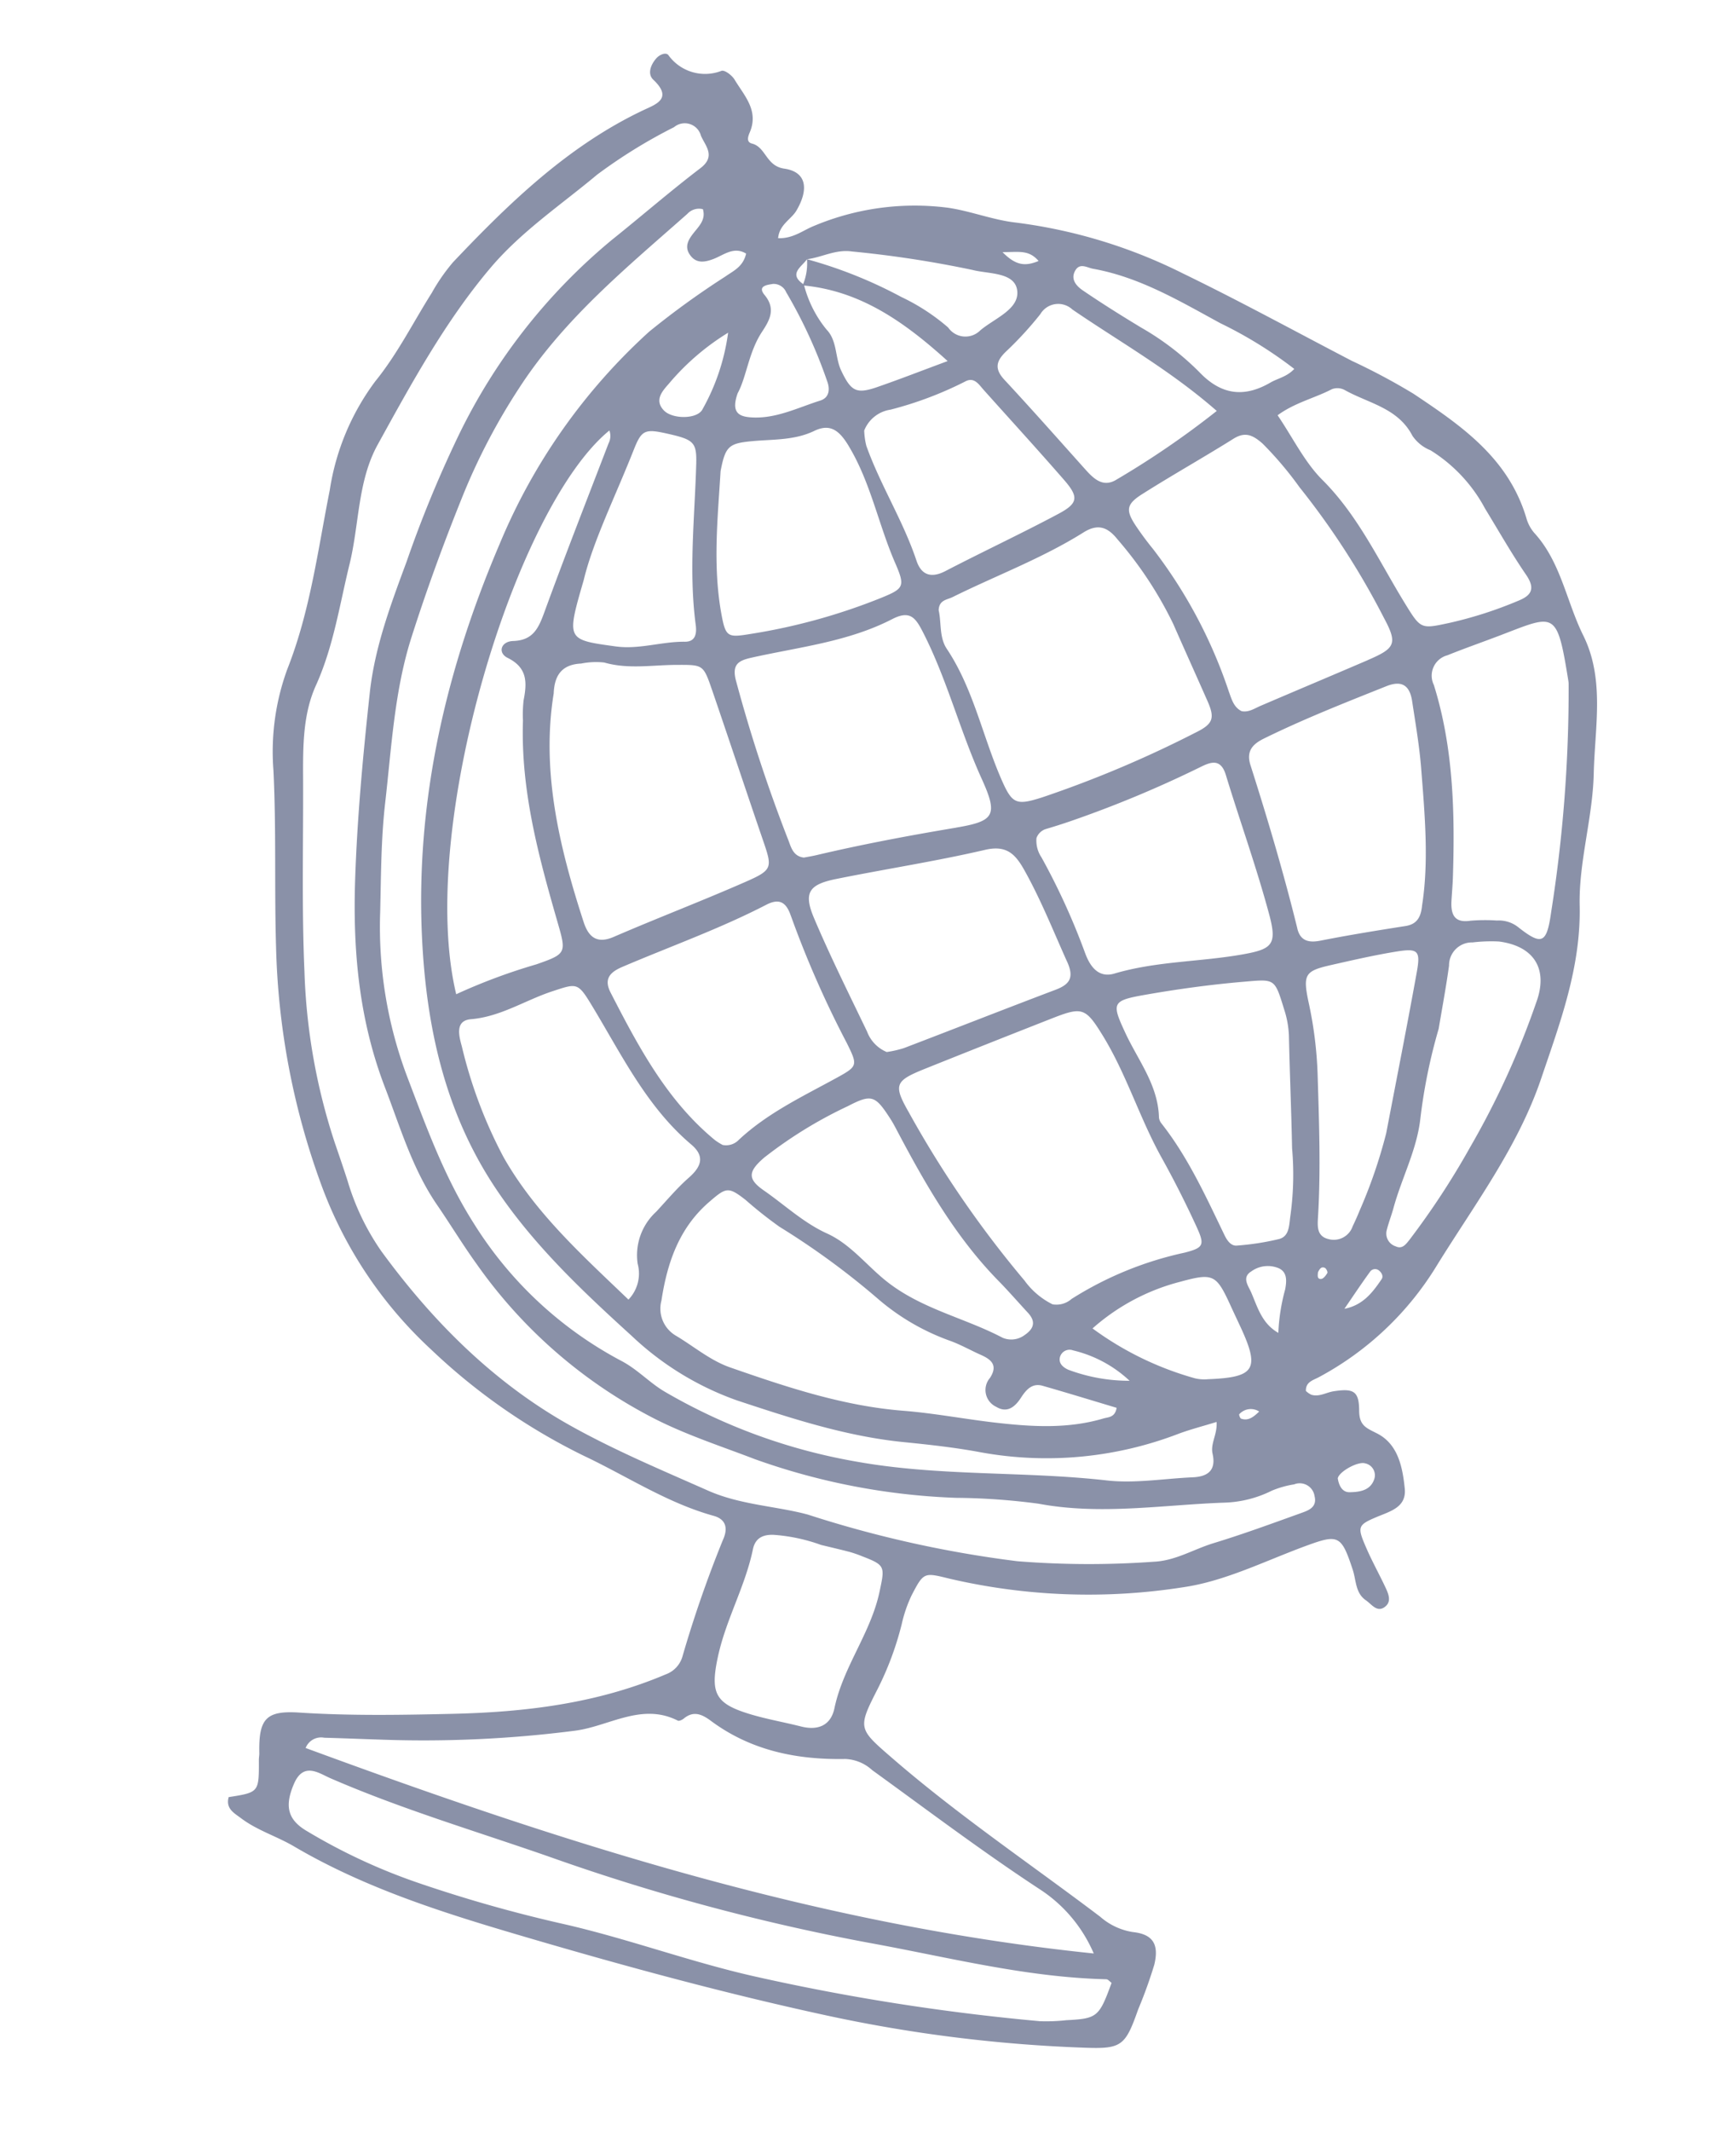 <svg xmlns="http://www.w3.org/2000/svg" width="164.737" height="202.182" viewBox="0 0 164.737 202.182">
  <path id="Path_4218" data-name="Path 4218" d="M664.139,112.23a22.774,22.774,0,0,0,1.045,9.607c1.628,5.381,2.8,10.9,4.328,16.316a70.427,70.427,0,0,0,9.586,20.732,39.981,39.981,0,0,0,13.849,12.623,57.779,57.779,0,0,0,16.554,6.306c4.432.886,8.758,2.427,13.321,2.545,1.31.034,1.617.918,1.414,2a112.911,112.911,0,0,0-1.05,11.6,2.554,2.554,0,0,1-1.126,2.09c-5.665,4.271-12.081,6.711-18.81,8.552-4.66,1.275-9.313,2.52-14.07,3.383-3.108.564-3.592,1.5-2.739,4.652.056.208.064.429.117.638.755,2.975.756,2.975-1.93,4.111-.024,1.143.88,1.342,1.633,1.662,1.769.751,3.7.837,5.509,1.372,7.762,2.29,15.727,2.714,23.7,3.041,9.758.4,19.52.6,29.28.295a138.764,138.764,0,0,0,24.617-2.99c3.283-.7,3.537-1.134,3.876-4.708a43.718,43.718,0,0,0,.46-4.507c-.02-1.992-.834-2.764-2.734-2.5a6.116,6.116,0,0,1-3.344-.661c-7.59-3.242-15.349-6.056-22.739-9.8-3.9-1.976-3.938-1.939-2.965-6.144a29.306,29.306,0,0,0,.71-6.428,12.922,12.922,0,0,1,.25-2.889c.583-2.437.628-2.388,3.108-2.4a58.1,58.1,0,0,0,21.739-4.586c3.711-1.522,6.931-4.311,10.321-6.611,2.723-1.847,3.016-1.812,4.866,1.126.558.887.768,2.075,1.9,2.5.654.244,1.372.949,1.967.091.424-.614-.056-1.236-.463-1.735-.882-1.082-1.837-2.1-2.685-3.211-1.3-1.7-1.313-1.874.281-3.066,1.127-.843,2.524-1.583,1.919-3.261-.688-1.91-1.628-3.914-3.784-4.424-1.11-.263-1.843-.283-2.2-1.694-.459-1.811-1.043-1.93-2.79-1.2-.668.28-1.209.887-2,.831a2.059,2.059,0,0,1-.566-.22c-.232-.82.4-1.139.852-1.544a29.294,29.294,0,0,0,8.343-13.067c2.063-6.442,4.741-12.739,5.3-19.577.455-5.556,1.111-11.117-.422-16.756-1.1-4.032-.813-8.373-1.74-12.5-.967-4.3-1.127-8.93-4.135-12.469-2.328-2.738-3.755-6.261-6.868-8.317a3.693,3.693,0,0,1-1.069-1.191c-3.049-5.138-8.152-7.015-13.236-8.841a60.932,60.932,0,0,0-6.438-1.615c-5.837-1.4-11.653-2.926-17.522-4.16a49.12,49.12,0,0,0-16.618-.852c-2.171.286-4.419-.031-6.6.194a24.694,24.694,0,0,0-11.87,4.738c-.918.654-1.623,1.66-3.028,1.96-.207-1.3.78-2.027,1.057-2.981.654-2.246.042-3.78-2.089-3.562-1.747.178-2.175-1.557-3.54-1.566-.569,0-.542-.524-.471-.972.36-2.235-1.348-3.256-2.6-4.509-.338-.339-1.127-.687-1.414-.515a4.289,4.289,0,0,1-5.259-.235c-.3-.222-.812.167-1.02.562-.379.719-.5,1.66.209,2.059,2.28,1.282.769,2.22-.211,3.022-6.088,4.988-10.2,11.566-14.046,18.375a18.021,18.021,0,0,0-1.25,3.3c-1.041,3.154-1.759,6.413-3.177,9.448A23.078,23.078,0,0,0,663.94,94.75C664.221,100.573,664.919,106.373,664.139,112.23Zm117.473,48.342a1.153,1.153,0,0,1,1.2,1.236c-.084,1.158-1.072,1.535-1.963,1.776-.688.186-1.147-.372-1.413-1C779.375,161.963,780.872,160.535,781.611,160.572Zm-11.426,53.643c-.36,3.429-.5,3.617-3.3,4.472a17.492,17.492,0,0,1-2.41.7,209.892,209.892,0,0,1-27.529,2.433c-6.193.12-12.352-.566-18.538-.442a133.124,133.124,0,0,1-14.157-.434,55.359,55.359,0,0,1-11.755-2.264c-2-.623-2.516-1.864-2.158-4.033.372-2.253,2.055-1.532,3.213-1.338,7.27,1.216,14.625,1.533,21.928,2.2a200.33,200.33,0,0,0,31.365.594c7.618-.5,15.275-.418,22.775-2.1C769.786,213.968,770,214.14,770.185,214.215Zm-26.925-14.088c6.082,2.442,12.117,5.015,18.3,7.167a13.663,13.663,0,0,1,6.31,4.625c-26.2,3.726-51.7,1.965-77.282-.823a1.577,1.577,0,0,1,1.481-1.373c1.74-.384,3.486-.742,5.227-1.118a112.672,112.672,0,0,0,17.736-5.3c3.007-1.19,5.466-4.126,9.19-3.273.144.033.394-.171.51-.33.721-.979,1.6-.8,2.542-.41,4.386,1.828,8.83,1.619,13.264.424A4.013,4.013,0,0,1,743.261,200.127Zm-16.049-17.595c-.048-1.167.687-1.664,1.775-1.835a16.7,16.7,0,0,1,4.4-.126c.945-.005,1.889-.023,2.834-.01a11.63,11.63,0,0,1,1.256.117c2.311.289,2.279.433,2.367,2.846.146,4.025-1.63,7.74-1.478,11.764.065,1.714-1.035,2.463-2.664,2.455-1.68-.007-3.364.12-5.039.032-3.405-.179-4.107-1.03-4.21-4.616S727.357,186.113,727.211,182.532ZM775.3,137.443c-.074.534-.171,1.065-.279,1.591a1.892,1.892,0,0,1-1.945,1.735c-1.144.006-1.3-.944-1.459-1.789-.833-4.47-2.1-8.828-3.33-13.194a37.623,37.623,0,0,0-2.453-6.333c-1.209-2.474-1.063-2.827,1.222-3.979,1.876-.945,3.751-1.9,5.678-2.726s2.221-.645,2.358,1.419c.342,5.175.593,10.355.881,15.533A47.521,47.521,0,0,1,775.3,137.443Zm-1.537,6.47c-.078.261-.226.62-.43.691-.382.134-.41-.258-.451-.545.072-.3.15-.641.545-.554C773.567,143.537,773.79,143.818,773.762,143.913Zm-63.7,15.017a3.558,3.558,0,0,1-.042,3.48c-5.323-3.046-10.546-5.824-14.744-10.215a44.034,44.034,0,0,1-6.4-9.251c-.5-.89-1.264-2.228.206-2.728,2.675-.908,4.548-2.983,6.842-4.43,2.1-1.322,2.139-1.433,3.99.406,3.854,3.828,7.366,8.062,12.328,10.5,1.557.767,1.44,1.81.536,3.115-.843,1.217-1.5,2.578-2.222,3.881A5.583,5.583,0,0,0,710.059,158.93Zm-25.892-52.818c2.047.449,2.354,1.807,2.441,3.537a12.229,12.229,0,0,0,.411,1.9c1.382,6.436,4.52,12.071,7.756,17.658,1.576,2.721,1.638,2.773-.936,4.46a55.2,55.2,0,0,0-6.69,4.588c-7.4-14.222-5.755-46.174,1.166-55.411a1.539,1.539,0,0,1,.217,1.215c-.694,5.657-1.432,11.309-2.031,16.978-.172,1.63-.39,2.872-2.2,3.391C683.157,104.748,683.117,105.882,684.166,106.112Zm58.489,15.127c1,1.269.792,2-.412,2.837-4.229,2.93-8.419,5.918-12.64,8.862a10.393,10.393,0,0,1-1.488.753,3.39,3.39,0,0,1-2.28-1.43c-2.521-3.043-5.093-6.047-7.471-9.206-1.583-2.1-1.286-2.985,1.116-4.128,4.339-2.063,8.776-3.918,13.053-6.105,1.822-.931,2.842-.343,4.058.946C738.8,116.106,740.67,118.716,742.655,121.238Zm-5.66-10.7a1.383,1.383,0,0,1,.654-1.028c.723-.425,1.438-.864,2.14-1.322a107.306,107.306,0,0,0,10.632-7.9c.816-.69,1.676-1.359,2.556.108,2.376,3.959,4.947,7.8,7.188,11.836,1.443,2.6,1.112,3.132-1.573,4.324-3.73,1.658-7.746,2.584-11.309,4.683-1.394.822-2.445-.131-3.193-1.241a64.64,64.64,0,0,0-6.2-7.785A2.826,2.826,0,0,1,736.995,110.54Zm-7.627.9c-4.137,1.8-8.236,3.677-12.25,5.746-.373.192-.76.355-1.095.51-.957.12-1.363-.558-1.779-1.176a145.124,145.124,0,0,1-8.578-13.632c-.73-1.4-.1-1.866,1-2.418,4.111-2.057,8.486-3.656,12.02-6.755,1.483-1.3,2.169-.611,3.243.632,3.235,3.745,5.586,8.14,8.654,12.008C732.953,109.336,732.753,109.962,729.368,111.437Zm-13.2,11.92a95.938,95.938,0,0,0,8.066,10.423c1.5,1.773,1.554,1.869-.067,3.37-2.715,2.515-5.6,4.847-7.659,8.022a1.666,1.666,0,0,1-1.367.838,5.746,5.746,0,0,1-.809-.263c-5.311-2.52-9.183-6.823-13.005-11.189-.991-1.131-.481-1.9.5-2.643,3.945-2.986,8.069-5.723,11.8-9C714.625,122.033,715.382,122.121,716.167,123.357Zm3.172,22.757a41.192,41.192,0,0,1,6.438-6.55c1.917-1.69,2.279-1.615,4.208.192.311.291.6.612.882.931,3.859,4.31,7.847,8.464,12.785,11.5,1.172.721,2.3,1.512,3.454,2.268.961.631.9,1.342.2,2.122a2.112,2.112,0,0,1-1.965.754c-4.062-.994-8.318-.766-12.271-2.666-2.068-.994-3.978-2.478-6.281-2.9-2.411-.442-4.549-1.654-6.809-2.51C718.15,148.564,718.093,147.834,719.339,146.115Zm26.764,5.491a99.882,99.882,0,0,1-14.589-12.891c-2.087-2.182-1.961-2.576.562-4.4q5.233-3.78,10.492-7.521c2.509-1.785,2.841-1.749,5.066.43,3.062,3,5.276,6.739,8.2,9.865,1.678,1.794,3.291,3.662,4.827,5.585,1.181,1.479,1.123,1.756-.5,2.638a33.076,33.076,0,0,0-9.362,6.865,2.168,2.168,0,0,1-1.632.931A7.294,7.294,0,0,1,746.1,151.606Zm8.973-17.631a1.076,1.076,0,0,1-.389-.493c-.823-2.977-3.215-4.773-5.018-7-1.995-2.467-2.012-2.686.912-3.985,2.876-1.278,5.792-2.446,8.773-3.465,2.816-.962,2.766-1.064,4.352,1.574a9.216,9.216,0,0,1,1.063,2.339c.936,3.439,1.946,6.856,2.877,10.3a28.477,28.477,0,0,1,1.4,6.309c.09.853.375,1.86-.521,2.347a24.719,24.719,0,0,1-3.74,1.571c-.522.181-1.012-.253-1.357-.668C760.826,139.674,758.3,136.478,755.076,133.975Zm8.017-21.07c-2.515-4.764-5.248-9.4-8.071-13.972-.727-1.181-.3-1.975.631-2.76,3.226-2.726,6.654-5.166,10.07-7.628,1.28-.923,2.135-.608,2.713.781.827,1.987,1.7,3.963,2.381,6,1.405,4.191,2.849,8.382,3.225,12.577.187,1.235-.133,1.892-1.067,2.286-2.508,1.06-5.014,2.132-7.479,3.292C764.471,113.965,763.658,113.975,763.092,112.9Zm.32-26.332c-2.937,2.234-5.893,4.443-8.832,6.675-.5.381-.927.882-1.611.919-.807-.171-1.178-.843-1.6-1.466A46.038,46.038,0,0,0,741.1,81.279c-.682-.51-1.345-1.053-1.982-1.62-1.44-1.282-1.554-1.85-.295-3.172,2.335-2.451,4.8-4.771,7.147-7.208.931-.966,1.737-.765,2.792-.224a33.512,33.512,0,0,1,4.4,3.168,73.643,73.643,0,0,1,10.749,10.063C765.811,84.377,765.689,84.841,763.413,86.573ZM744.661,87.69c1.636,2.114,3.295,4.212,4.934,6.324,1.092,1.408,1.062,1.976-.377,3.189a106.93,106.93,0,0,1-12.615,9.47c-2.219,1.37-2.616,1.321-4.182-.713-2.728-3.544-4.663-7.706-8.028-10.765-.97-.882-1.093-2.315-1.632-3.368-.194-.959.523-1.135.984-1.527,3.523-2.993,7.352-5.613,10.576-8.963,1.179-1.226,2.184-.974,3.3-.122A36.54,36.54,0,0,1,744.661,87.69ZM731.588,80.2c-2.979,2.691-6.1,5.219-9.107,7.876-1.138,1-2.121.924-2.9-.3-2.141-3.365-5.041-6.1-7.245-9.407A6.675,6.675,0,0,1,711.783,77a3.183,3.183,0,0,1,1.943-2.526,34.607,34.607,0,0,0,6.191-4.273c.741-.709,1.339-.087,1.948.326,3.157,2.144,6.337,4.252,9.466,6.44C733.071,78.189,733.158,78.781,731.588,80.2Zm-19.595-7.505c-1.769,1.149-2.317,1-3.7-.678-.882-1.075-1.047-2.674-2.3-3.45a10.952,10.952,0,0,1-3.067-3.536c5.222-.757,9.876.94,14.945,3.66C715.581,70.256,713.81,71.512,711.993,72.693Zm-1.28,6.09c2.852,2.841,4.53,6.526,6.944,9.674,1.492,1.945,1.426,2.164-.471,3.553a56.856,56.856,0,0,1-11.223,6.331c-1.985.854-2.193.863-3.11-1.156-1.941-4.278-2.568-8.907-3.362-13.146-.134-2.418.121-2.76,2.248-3.5,1.87-.655,3.847-1.026,5.454-2.36C708.516,77.076,709.538,77.611,710.714,78.783Zm-7,25.566c2.743,4.236,5.442,8.5,8.186,12.738,1.46,2.254,1.538,2.46-.659,4.159-3.583,2.772-7.3,5.362-10.9,8.113-1.394,1.066-2.326.577-3.114-.683-3.959-6.335-7.375-12.9-8-20.357-.4-1.894.287-2.908,1.84-3.372a7.173,7.173,0,0,1,2.1-.626c2.378.086,4.5-.886,6.725-1.444C702.313,102.268,702.332,102.222,703.709,104.349ZM715.2,151.588c1.237-1.756,1.4-1.892,3.31-1.047a39.722,39.722,0,0,0,3.75,1.7,73.088,73.088,0,0,1,10.824,4.425,21.578,21.578,0,0,0,7.556,2.16c1.037.113,2.057.4,3.089.581,1.067.187,1.845.554,1.378,1.91a1.758,1.758,0,0,0,1.232,2.519c1.17.365,1.745-.431,2.081-1.421.3-.871.7-1.614,1.714-1.579,2.448.084,4.895.216,7.321.329.072.94-.557,1.039-.964,1.279-3.05,1.8-6.447,2.423-9.88,2.87-2.907.378-5.847.537-8.735,1.02-5.643.942-11.278.5-16.923-.014-2.014-.183-3.836-1.108-5.749-1.681a2.969,2.969,0,0,1-2.124-2.9C712.744,158.107,713.043,154.658,715.2,151.588Zm36.952,7.184c-.522-.088-1.073-.341-1.08-.954a.943.943,0,0,1,1.049-.94,11.831,11.831,0,0,1,5.906,1.5A16.493,16.493,0,0,1,752.156,158.772Zm1.26-4.361a20.082,20.082,0,0,1,7.05-6.335c2.827-1.583,3.123-1.462,5.194,1.134.4.5.808,1,1.213,1.5,2.93,3.591,2.679,4.464-1.66,5.724a3.783,3.783,0,0,1-1.224.216A30,30,0,0,1,753.415,154.411Zm13.766-6.978c-.4-.523-1.212-1.135-.463-1.908a2.671,2.671,0,0,1,2.506-.923c.873.194.979,1.042,1.034,1.774a18.355,18.355,0,0,0,.368,4.178C768.871,150.063,768.109,148.642,767.181,147.434Zm3.485,10.8c-.426.7-.823,1.137-1.5,1.072-.105-.01-.3-.319-.272-.362A1.471,1.471,0,0,1,770.666,158.233ZM778.9,143.24c-.525,1.432-1.123,2.826-2.745,3.581.5-1.342.98-2.693,1.517-4.019a.582.582,0,0,1,.788-.3C778.76,142.643,779.016,142.926,778.9,143.24Zm7.889-29.055a78.59,78.59,0,0,1-2.756,14.835,74.91,74.91,0,0,1-3.485,9.989c-.225.48-.439,1.022-1.109.884a1.271,1.271,0,0,1-1.193-1.273c0-.753.1-1.5.115-2.257.072-2.906.8-5.778.433-8.7a52.329,52.329,0,0,1-.387-8.779c-.139-1.759-.266-3.912-.495-6.056a2.174,2.174,0,0,1,1.633-2.675,15.019,15.019,0,0,1,2.407-.69C785.3,109.075,787.14,110.867,786.79,114.185Zm-4.412-30.271a2,2,0,0,1,.1.309,135.432,135.432,0,0,1,3.608,21.322c.316,3-.061,3.338-2.685,2.158a2.964,2.964,0,0,0-2.109-.126,16.882,16.882,0,0,0-2.434.626c-1.383.581-1.947-.065-2.2-1.351-.143-.744-.256-1.494-.416-2.234-1.3-6.039-2.932-11.962-6.17-17.277a2,2,0,0,1,.564-3.039c1.449-1.05,2.947-2.029,4.414-3.053C779.637,78.048,779.671,77.581,782.378,83.914ZM753.9,62.454a1.466,1.466,0,0,1,1.187-.216c2.493.687,5.31.415,7.291,2.656a3.749,3.749,0,0,0,2,.924,14.592,14.592,0,0,1,6.359,4.111c1.752,1.726,3.452,3.516,5.287,5.143,1.145,1.014,1.039,1.735-.062,2.545a38.451,38.451,0,0,1-5.894,3.662c-2.487,1.217-2.464,1.246-4.556-.807-3.347-3.284-6.3-6.984-10.406-9.445-2.042-1.223-3.671-3.185-5.609-4.923C750.787,64.547,752.5,63.69,753.9,62.454ZM727.548,57.41c.243-.826,1.031-.517,1.6-.555,4.457-.3,8.712.985,12.96,2.089a40.109,40.109,0,0,1,7.86,2.511c-.506.907-1.3,1.239-1.879,1.8-2.093,2.031-4.268,2.274-6.8.667a25.919,25.919,0,0,0-6.355-2.753c-2.1-.647-4.195-1.33-6.259-2.094C728.028,58.831,727.27,58.357,727.548,57.41Zm.61,3.664c5.123,1.905,10.415,3.345,15.636,6.029a83.7,83.7,0,0,1-7.633,8.6c-1.042,1.092-2.106.491-3.126-.2-3.159-2.141-6.3-4.305-9.5-6.388-1.193-.778-1.211-1.533-.5-2.657a33.437,33.437,0,0,0,2.294-4.217A1.968,1.968,0,0,1,728.159,61.073Zm-4.211-3.683c-1.073.782-1.944.979-3.525.01C721.921,57.036,722.775,56.555,723.947,57.39ZM706.535,60.8a103.661,103.661,0,0,1,11.527-1.068c1.606.011,3.968-.787,4.6.882s-1.466,3.072-2.495,4.507a1.987,1.987,0,0,1-3.02.467,19.574,19.574,0,0,0-5.023-1.736,42.689,42.689,0,0,0-9.54-1.307v0C703.924,62.023,704.984,60.962,706.535,60.8Zm-3.952,1.748a5.229,5.229,0,0,1,.218,2.371C701.2,64.309,702.255,63.385,702.583,62.547Zm-2.57,3.051a1.3,1.3,0,0,1,1.411.459,46.339,46.339,0,0,1,5.795,7.22c.472.669.616,1.492-.172,1.973-1.946,1.192-3.717,2.756-6.064,3.148-1.11.185-1.885-.046-1.709-1.921.449-1.724.066-4.036.83-6.207.414-1.18.807-2.424-.6-3.456C698.589,66.14,699.525,65.813,700.013,65.6Zm.719,33.166c.328.828.325,1.569-.62,1.794-2.141.51-4.021,1.779-6.269,2.02-4.684.5-4.678.558-4.455-5.373-.036-3.763.99-8.415,1.614-13.118.278-2.091.538-2.242,2.943-2.286,2.379-.044,2.709.161,3.151,2.186C698.178,88.946,698.849,94.007,700.732,98.764Zm-4.325-20.008c-.234,1.035-2.537,1.628-3.543.985-1.13-.723-.566-1.75-.152-2.551a23.148,23.148,0,0,1,4.295-6.072A20.337,20.337,0,0,1,696.406,78.756Zm-4.558-18.428c.525.883.036,1.639-.307,2.4-.326.723-.551,1.456.135,2.075.782.707,1.541.386,2.287-.134.862-.6,1.576-1.654,2.885-1.245.023,1.3-.785,1.881-1.4,2.6a79.335,79.335,0,0,0-5.734,6.808,56.328,56.328,0,0,0-8.89,22.937c-2.038,12.68-1.9,25.387,1.838,37.919,2.464,8.252,6.162,15.682,12.545,21.5,4.789,4.364,10.377,7.491,15.968,10.5a28.206,28.206,0,0,0,11.127,3.507c5.441.41,10.894.807,16.334.014,2.386-.348,4.784-.674,7.189-.822a34.924,34.924,0,0,0,17.919-6.252c1.013-.694,2.1-1.277,3.236-1.965.372,1.134-.091,2.122.364,3.025.734,1.458.052,2.221-1.284,2.616-2.613.775-5.177,1.909-7.846,2.263-7.885,1.044-15.5,3.486-23.509,4.017a54.509,54.509,0,0,1-19.24-2.041c-1.566-.461-2.993-1.414-4.65-1.825a36.758,36.758,0,0,1-16.766-9.262c-3.787-3.594-6.616-7.825-9.57-12.068a40.274,40.274,0,0,1-6.217-14.476c-.755-3.369-1.594-6.721-2.043-10.153-.688-5.256-1.718-10.506-1.379-15.819.311-4.846.833-9.687,1.513-14.489a59.3,59.3,0,0,1,2.682-10.95c2.555-7.439,7.156-13.585,11.494-19.9A1.493,1.493,0,0,1,691.848,60.328ZM667.309,89.471c1.712-6.445,3.4-12.934,6.352-18.911,2-4.04,5.033-7.38,7.663-10.989a49.359,49.359,0,0,1,5.987-6.132,1.588,1.588,0,0,1,2.68.184c.667.852,1.853,1.534.685,2.992-2.256,2.818-4.335,5.785-6.526,8.658a55.363,55.363,0,0,0-9.616,21.546,112.38,112.38,0,0,0-1.877,12.76c-.474,4.282-.973,8.593-.379,12.921.807,5.879,1.694,11.726,2.945,17.555,1.434,6.678,3.606,12.833,7.5,18.4,2.342,3.346,4.413,6.894,7.5,9.629,1.68,1.49,3.28,3.079,4.992,4.528a46.55,46.55,0,0,0,20.157,10.213c3.292.732,6.634.964,9.961,1.372a63.215,63.215,0,0,0,19.388-1.057,62.637,62.637,0,0,1,7.74-1.356c5.964-.351,11.4-2.723,17.027-4.346a10.793,10.793,0,0,0,4.158-2.21,9.325,9.325,0,0,1,1.913-1.095,1.422,1.422,0,0,1,2.145.613c.5.938-.19,1.43-.787,1.829-2.453,1.641-4.895,3.3-7.423,4.817-1.706,1.02-3.114,2.508-5.108,3.095a85.584,85.584,0,0,1-12.521,3.073,107.493,107.493,0,0,1-20.37.523c-3.072-.071-6.433.666-9.777.081-4.764-.832-9.569-1.567-14.232-2.844-7.937-2.173-14.953-6.371-21.327-11.689a23.158,23.158,0,0,1-4.712-5.682c-.681-1.1-1.385-2.183-2.087-3.268a57.591,57.591,0,0,1-6.705-15.046c-1.718-5.8-3.031-11.725-4.52-17.6-.749-2.951-1.536-5.976-.988-8.976.729-3.995.329-7.966.315-11.956C667.445,97.221,666.295,93.292,667.309,89.471Z" transform="translate(-590.003 -206.064) rotate(14)" fill="#172553" opacity="0.5"/>
</svg>

